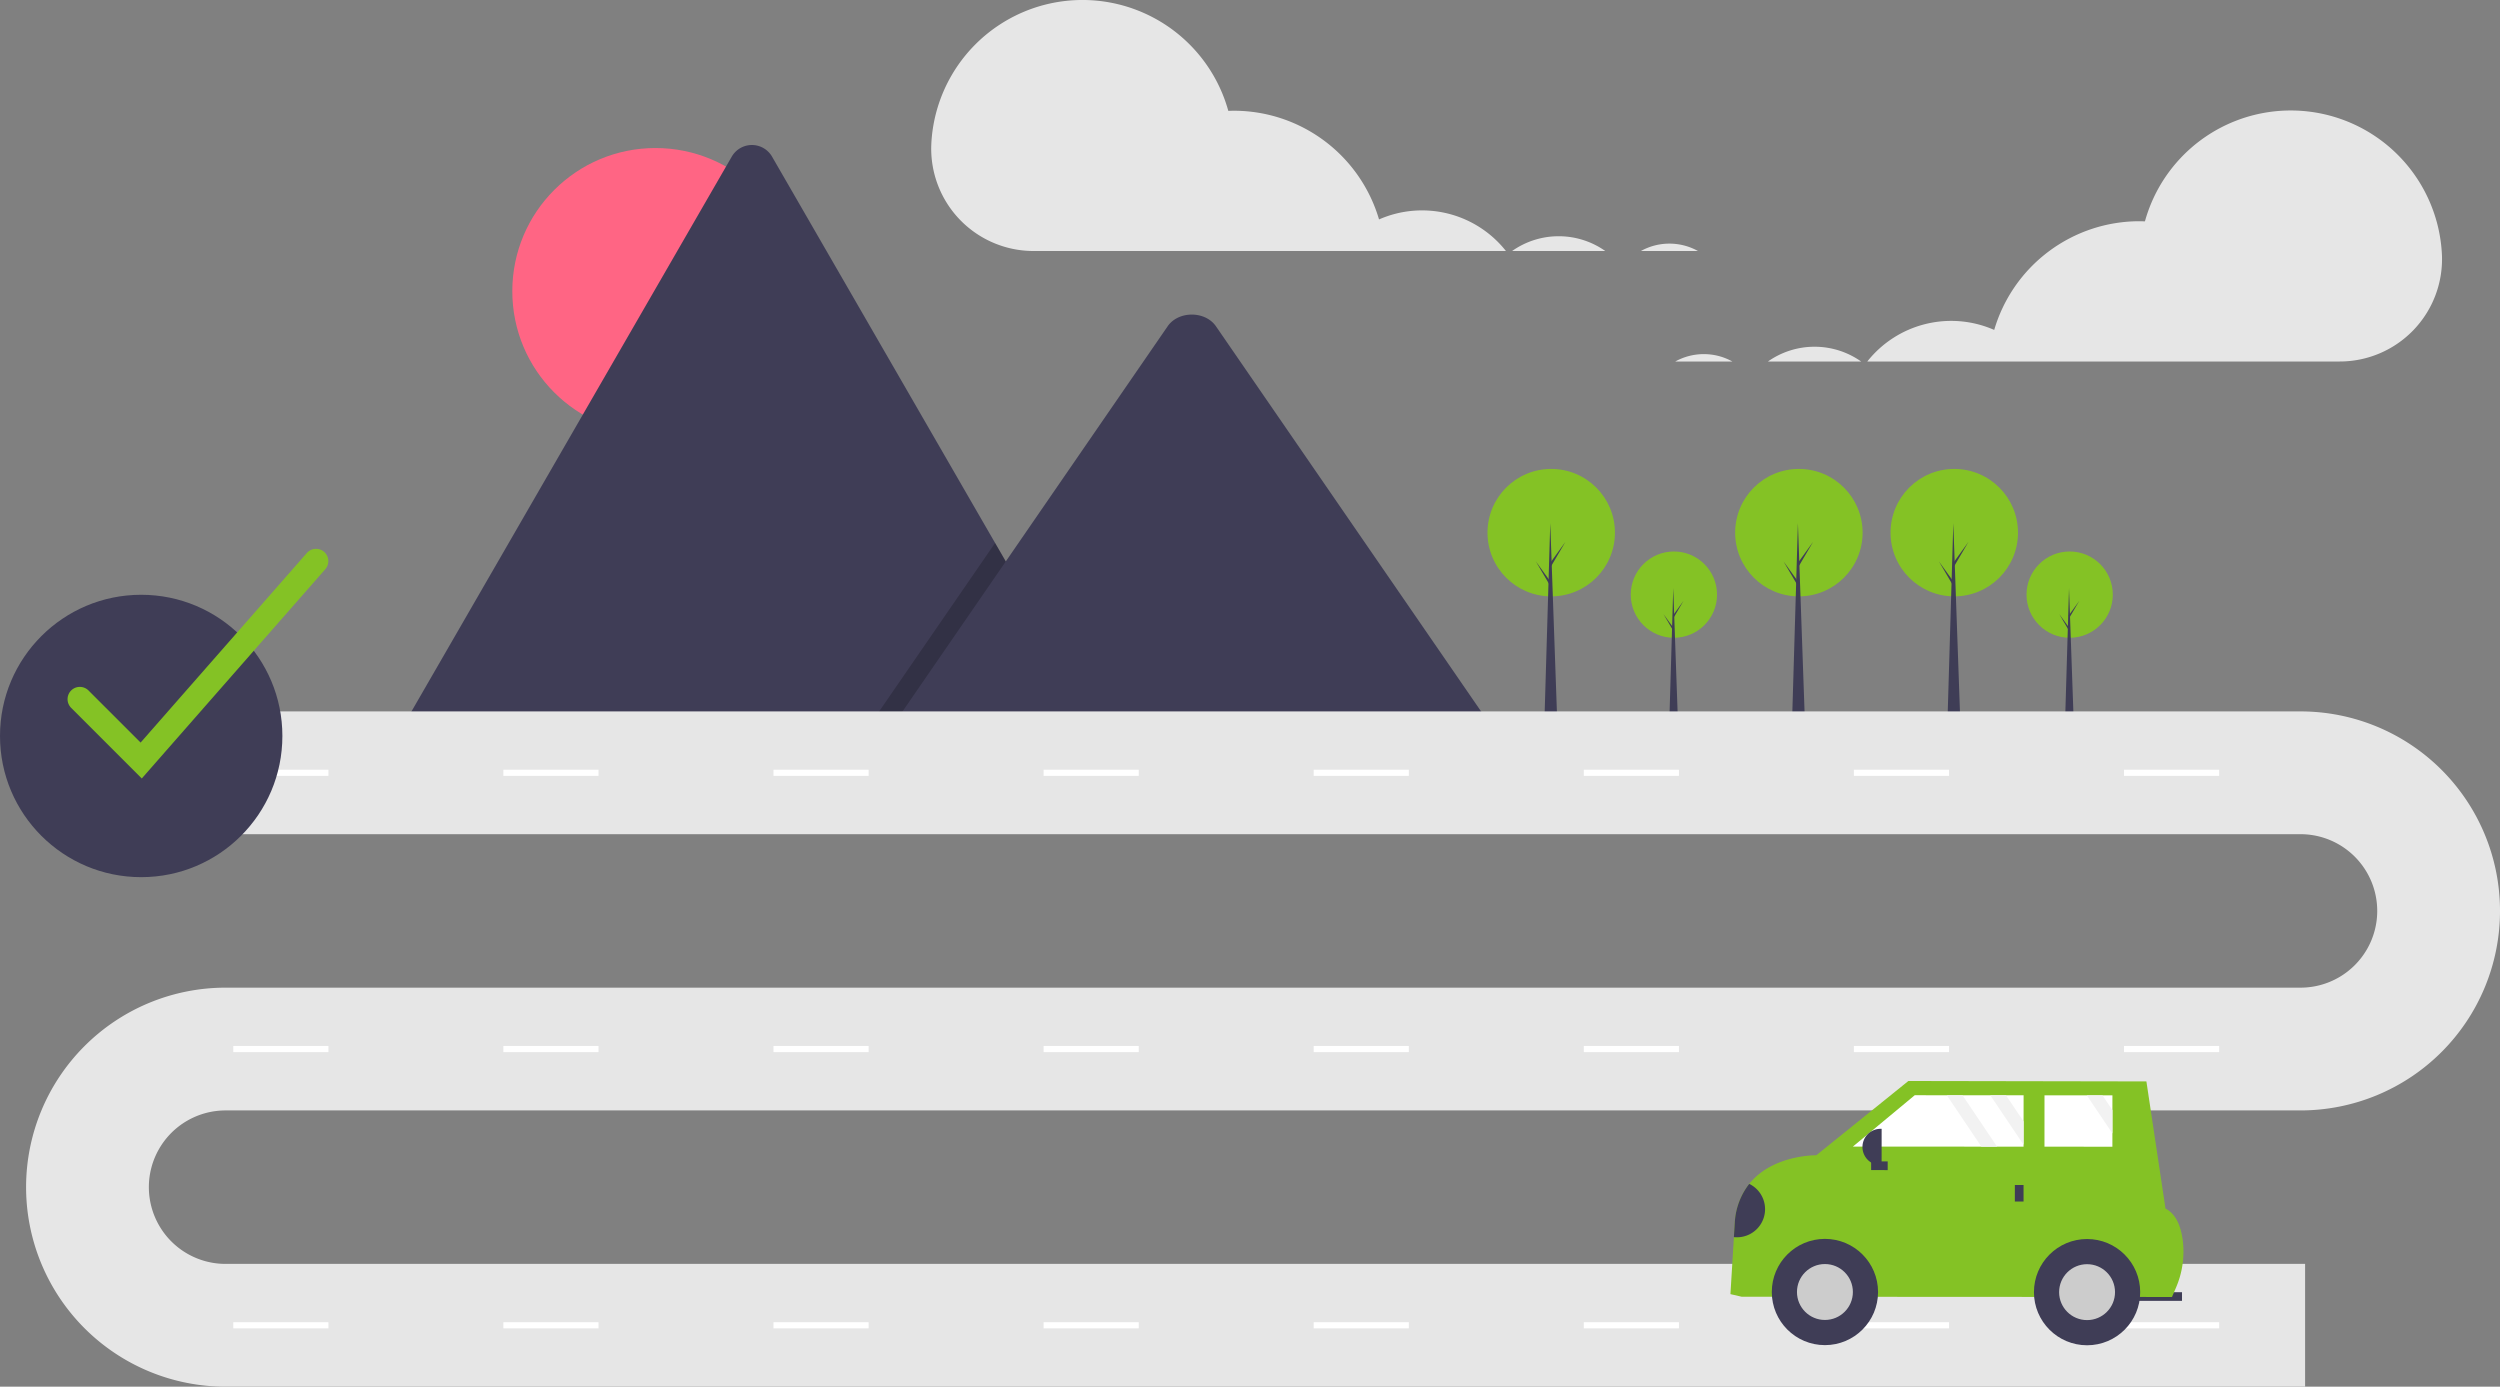 <svg xmlns="http://www.w3.org/2000/svg" id="e0958169-61ce-49c9-8f2a-5e3a81fc50e8" data-name="Layer 1" viewBox="0 0 886.351 491.631" class="injected-svg ClassicGrid__ImageFile-sc-td9pmq-4 fNAcXv grid_media" xmlns:xlink="http://www.w3.org/1999/xlink"><rect x="0" y="0" width="886.351" height="491.631" fill="#808080" stroke="none"/><title>navigator</title><circle cx="232.396" cy="103.246" r="50.763" fill="#ff6584"></circle><path d="M548.406,463.863H299.38a5.079,5.079,0,0,1-.931-.074L416.227,259.78a8.246,8.246,0,0,1,14.355,0L509.626,396.686l3.787,6.551Z" transform="translate(-156.824 -204.184)" fill="#3f3d56"></path><polygon points="391.582 259.678 306.558 259.678 348.296 199.052 351.3 194.685 352.802 192.502 356.589 199.052 391.582 259.678" opacity="0.2"></polygon><path d="M687.062,463.863H471.675l41.738-60.626,3.004-4.367,54.388-79.007c3.566-5.178,12.144-5.501,16.336-.977a9.83,9.83,0,0,1,.783.977Z" transform="translate(-156.824 -204.184)" fill="#3f3d56"></path><circle cx="593.463" cy="210.82" r="15.296" fill="#84c225"></circle><polygon points="594.938 256.894 591.805 256.894 593.233 208.516 594.938 256.894" fill="#3f3d56"></polygon><polygon points="593.509 217.685 596.873 213.031 593.463 218.837 593.095 218.192 593.509 217.685" fill="#3f3d56"></polygon><polygon points="593.141 222.384 589.777 217.731 593.187 223.536 593.555 222.891 593.141 222.384" fill="#3f3d56"></polygon><circle cx="733.78" cy="210.82" r="15.296" fill="#84c225"></circle><polygon points="735.254 256.894 732.121 256.894 733.55 208.516 735.254 256.894" fill="#3f3d56"></polygon><polygon points="733.826 217.685 737.19 213.031 733.78 218.837 733.411 218.192 733.826 217.685" fill="#3f3d56"></polygon><polygon points="733.458 222.384 730.094 217.731 733.504 223.536 733.872 222.891 733.458 222.384" fill="#3f3d56"></polygon><circle cx="637.775" cy="188.846" r="22.592" fill="#84c225"></circle><polygon points="639.952 256.894 635.325 256.894 637.434 185.444 639.952 256.894" fill="#3f3d56"></polygon><polygon points="637.843 198.985 642.81 192.113 637.775 200.687 637.23 199.734 637.843 198.985" fill="#3f3d56"></polygon><polygon points="637.298 205.926 632.331 199.054 637.366 207.627 637.911 206.675 637.298 205.926" fill="#3f3d56"></polygon><circle cx="692.868" cy="188.846" r="22.592" fill="#84c225"></circle><polygon points="695.046 256.894 690.419 256.894 692.528 185.444 695.046 256.894" fill="#3f3d56"></polygon><polygon points="692.936 198.985 697.904 192.113 692.868 200.687 692.324 199.734 692.936 198.985" fill="#3f3d56"></polygon><polygon points="692.392 205.926 687.424 199.054 692.46 207.627 693.004 206.675 692.392 205.926" fill="#3f3d56"></polygon><circle cx="549.969" cy="188.846" r="22.592" fill="#84c225"></circle><polygon points="552.146 256.894 547.519 256.894 549.629 185.444 552.146 256.894" fill="#3f3d56"></polygon><polygon points="550.037 198.985 555.004 192.113 549.969 200.687 549.425 199.734 550.037 198.985" fill="#3f3d56"></polygon><polygon points="549.493 205.926 544.525 199.054 549.561 207.627 550.105 206.675 549.493 205.926" fill="#3f3d56"></polygon><path d="M974.074,695.816H236.808a70.734,70.734,0,1,1,0-141.468H972.442a27.205,27.205,0,0,0,0-54.411H212.323v-43.529H972.442a70.734,70.734,0,1,1,0,141.468H236.808a27.205,27.205,0,1,0,0,54.411H974.074Z" transform="translate(-156.824 -204.184)" fill="#e6e6e6"></path><rect x="82.704" y="272.9" width="33.735" height="2.176" fill="#fff"></rect><rect x="178.467" y="272.9" width="33.735" height="2.176" fill="#fff"></rect><rect x="274.23" y="272.9" width="33.735" height="2.176" fill="#fff"></rect><rect x="369.993" y="272.9" width="33.735" height="2.176" fill="#fff"></rect><rect x="465.756" y="272.9" width="33.735" height="2.176" fill="#fff"></rect><rect x="561.519" y="272.9" width="33.735" height="2.176" fill="#fff"></rect><rect x="657.282" y="272.9" width="33.735" height="2.176" fill="#fff"></rect><rect x="753.045" y="272.9" width="33.735" height="2.176" fill="#fff"></rect><rect x="82.704" y="370.839" width="33.735" height="2.176" fill="#fff"></rect><rect x="178.467" y="370.839" width="33.735" height="2.176" fill="#fff"></rect><rect x="274.23" y="370.839" width="33.735" height="2.176" fill="#fff"></rect><rect x="369.993" y="370.839" width="33.735" height="2.176" fill="#fff"></rect><rect x="465.756" y="370.839" width="33.735" height="2.176" fill="#fff"></rect><rect x="561.519" y="370.839" width="33.735" height="2.176" fill="#fff"></rect><rect x="657.282" y="370.839" width="33.735" height="2.176" fill="#fff"></rect><rect x="753.045" y="370.839" width="33.735" height="2.176" fill="#fff"></rect><rect x="82.704" y="468.779" width="33.735" height="2.176" fill="#fff"></rect><rect x="178.467" y="468.779" width="33.735" height="2.176" fill="#fff"></rect><rect x="274.23" y="468.779" width="33.735" height="2.176" fill="#fff"></rect><rect x="369.993" y="468.779" width="33.735" height="2.176" fill="#fff"></rect><rect x="465.756" y="468.779" width="33.735" height="2.176" fill="#fff"></rect><rect x="561.519" y="468.779" width="33.735" height="2.176" fill="#fff"></rect><rect x="657.282" y="468.779" width="33.735" height="2.176" fill="#fff"></rect><rect x="753.045" y="468.779" width="33.735" height="2.176" fill="#fff"></rect><path d="M732.01,298.879a28.992,28.992,0,0,0-6.045-5.704h12.624A21.114,21.114,0,0,0,732.01,298.879Z" transform="translate(-156.824 -204.184)" fill="none"></path><path d="M690.743,293.176h2.176c-.468.328-.936.655-1.383,1.01C691.281,293.842,691.009,293.511,690.743,293.176Z" transform="translate(-156.824 -204.184)" fill="none"></path><path d="M748.692,290.559a20.833,20.833,0,0,1,10.129,2.617H738.589A20.742,20.742,0,0,1,748.692,290.559Z" transform="translate(-156.824 -204.184)" fill="#e6e6e6"></path><path d="M709.431,287.941a28.623,28.623,0,0,1,16.534,5.235H692.919A28.616,28.616,0,0,1,709.431,287.941Z" transform="translate(-156.824 -204.184)" fill="#e6e6e6"></path><path d="M487.036,254.807a53.656,53.656,0,0,1,105.274-11.313c.65-.023,1.3-.049,1.955-.049a53.669,53.669,0,0,1,51.482,38.538A37.92,37.92,0,0,1,690.743,293.176h-167.372a36.293,36.293,0,0,1-36.373-37.577Q487.014,255.204,487.036,254.807Z" transform="translate(-156.824 -204.184)" fill="#e6e6e6"></path><path d="M777.587,338.055a28.992,28.992,0,0,1,6.045-5.704H771.008A21.114,21.114,0,0,1,777.587,338.055Z" transform="translate(-156.824 -204.184)" fill="none"></path><path d="M818.854,332.352h-2.176c.468.328.936.655,1.383,1.01C818.316,333.018,818.588,332.687,818.854,332.352Z" transform="translate(-156.824 -204.184)" fill="none"></path><path d="M760.905,329.734a20.833,20.833,0,0,0-10.129,2.617h20.232A20.742,20.742,0,0,0,760.905,329.734Z" transform="translate(-156.824 -204.184)" fill="#e6e6e6"></path><path d="M800.166,327.117a28.623,28.623,0,0,0-16.534,5.235h33.046A28.616,28.616,0,0,0,800.166,327.117Z" transform="translate(-156.824 -204.184)" fill="#e6e6e6"></path><path d="M1022.561,293.983a53.656,53.656,0,0,0-105.274-11.313c-.65-.023-1.3-.049-1.955-.049a53.669,53.669,0,0,0-51.482,38.538A37.92,37.92,0,0,0,818.854,332.352H986.226a36.293,36.293,0,0,0,36.373-37.577Q1022.583,294.379,1022.561,293.983Z" transform="translate(-156.824 -204.184)" fill="#e6e6e6"></path><rect x="910.977" y="662.314" width="19.453" height="3.088" transform="translate(1684.227 1124.024) rotate(-179.969)" fill="#3f3d56"></rect><path d="M770.332,663.006l4.014.928,152.533.082,1.372-3.196a32.257,32.257,0,0,0,2.371-17.442c-.657-4.414-2.303-8.799-6.042-10.704L917.811,587.59l-84.389-.151L800.772,613.773s-15.401-.277-23.768,10.14a24.45,24.45,0,0,0-5.114,13.466l-.33,5.419Z" transform="translate(-156.824 -204.184)" fill="#84c225"></path><circle cx="647.009" cy="458.067" r="18.835" fill="#3f3d56"></circle><circle cx="647.009" cy="458.067" r="9.913" fill="#ccc"></circle><circle cx="739.95" cy="458.117" r="18.835" fill="#3f3d56"></circle><circle cx="739.95" cy="458.117" r="9.913" fill="#ccc"></circle><polygon points="656.92 406.511 702.483 406.53 708.045 406.53 717.435 406.537 717.435 405.852 717.442 397.594 717.449 388.322 711.201 388.322 705.639 388.316 695.787 388.309 690.225 388.309 678.851 388.302 656.92 406.511" fill="#fff"></polygon><polygon points="724.849 406.544 748.929 406.557 748.935 401.832 748.935 393.574 748.942 388.342 745.416 388.342 739.854 388.335 724.856 388.329 724.849 406.544" fill="#fff"></polygon><rect x="871.165" y="624.31" width="3.088" height="5.867" transform="translate(1588.257 1050.768) rotate(-179.969)" fill="#3f3d56"></rect><rect x="821.612" y="614.557" width="3.088" height="5.867" transform="translate(1284.262 -409.52) rotate(90.031)" fill="#3f3d56"></rect><path d="M817.138,604.397h.34a6.453,6.453,0,0,1,6.453,6.453v0a6.453,6.453,0,0,1-6.453,6.453h-.34a0,0,0,0,1,0,0V604.397A0,0,0,0,1,817.138,604.397Z" transform="translate(1483.919 1017.955) rotate(-179.969)" fill="#3f3d56"></path><path d="M771.559,642.797a9.975,9.975,0,0,0,5.445-18.885,24.45,24.45,0,0,0-5.114,13.466Z" transform="translate(-156.824 -204.184)" fill="#3f3d56"></path><polygon points="705.639 388.316 717.435 405.852 717.442 397.594 711.201 388.322 705.639 388.316" fill="#f2f2f2"></polygon><polygon points="739.854 388.335 748.935 401.832 748.935 393.574 745.416 388.342 739.854 388.335" fill="#f2f2f2"></polygon><polygon points="690.225 388.309 702.483 406.53 708.045 406.53 695.787 388.309 690.225 388.309" fill="#f2f2f2"></polygon><circle cx="50.058" cy="260.93" r="50.058" fill="#3f3d56"></circle><path d="M207.091,480.184l-25.051-25.051a4.353,4.353,0,0,1,6.156-6.156L206.674,467.455l58.964-67.239a4.353,4.353,0,0,1,6.545,5.74Z" transform="translate(-156.824 -204.184)" fill="#84c225"></path></svg>